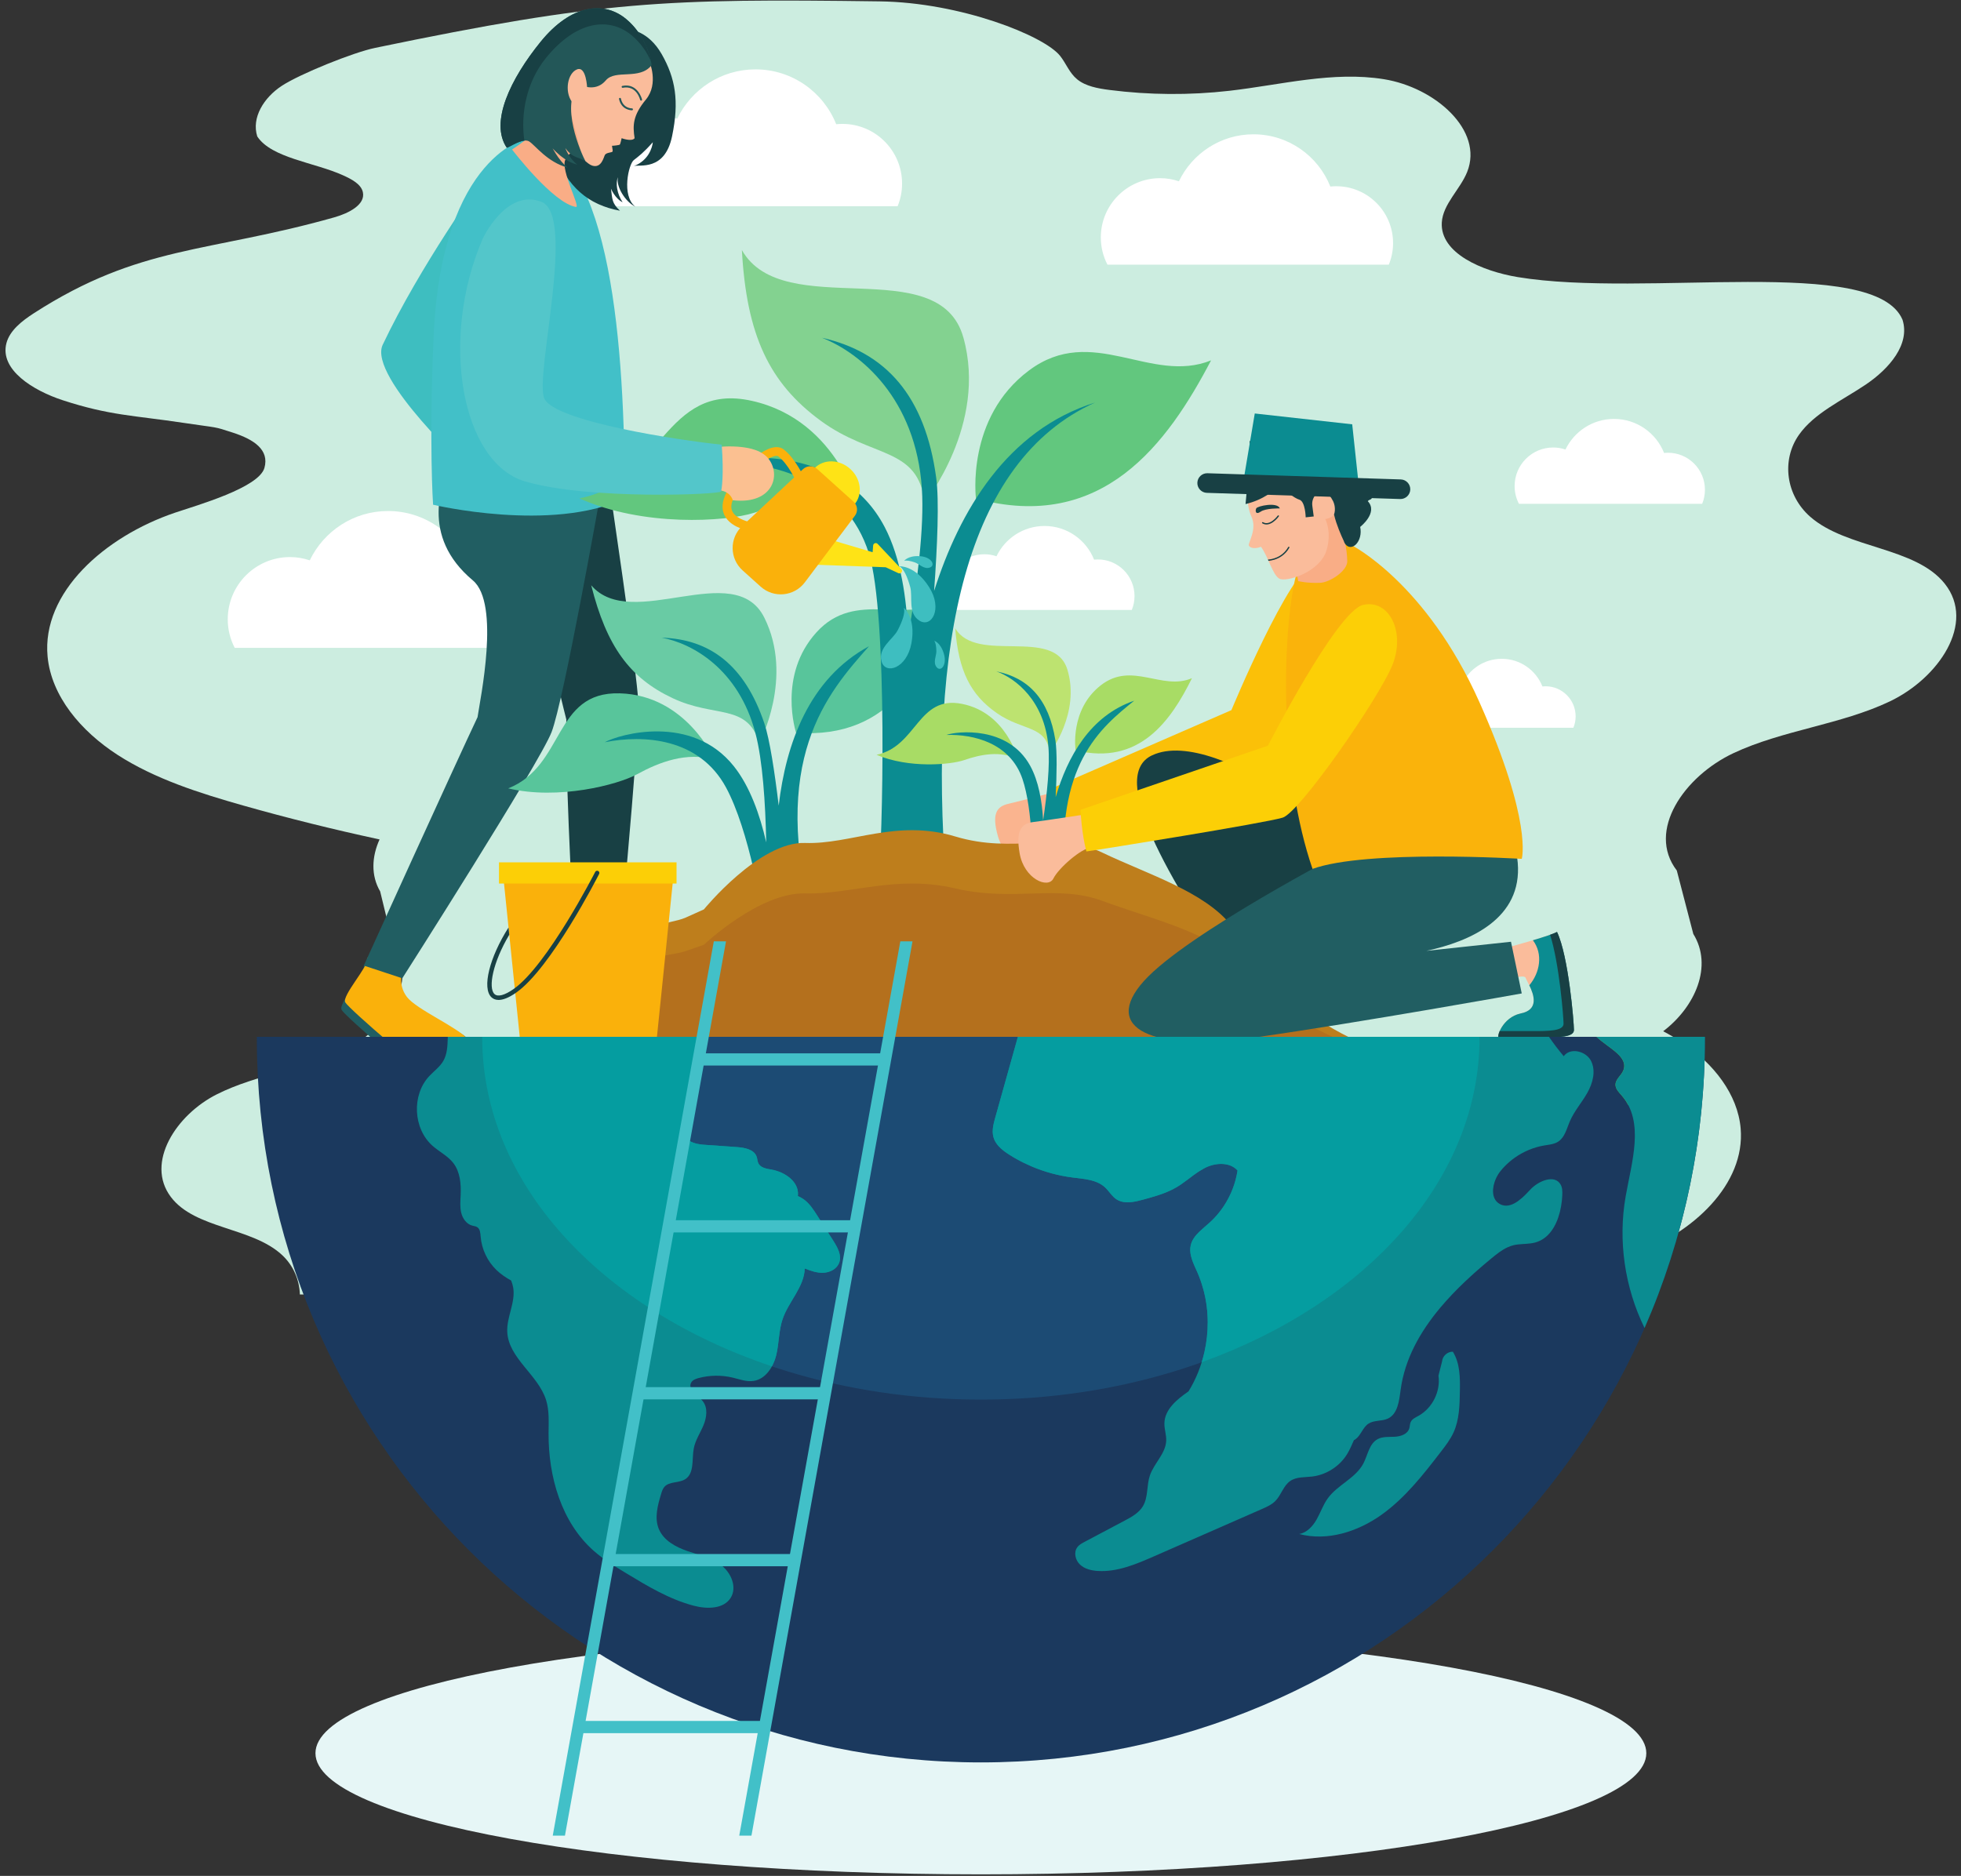 <svg width="555" height="531" viewBox="0 0 555 531" fill="none" xmlns="http://www.w3.org/2000/svg">
<rect x="0" y="0" width="555" height="531" fill="#333333" stroke="none"/>
<g id="Image">
<g id="g10">
<g id="g12">
<path id="path16" d="M84.87 366.417L449.568 366.417C449.441 365.578 449.472 364.719 449.705 363.859C451.029 358.956 457.362 356.87 462.619 354.986C479.152 349.055 493.992 335.199 492.64 319.42C491.811 309.736 484.979 301.105 476.326 295.244C474.529 294.027 472.643 292.935 470.713 291.907C479.777 285.02 484.856 273.437 479.238 264.363L474.564 246.404C465.933 235.132 476.722 219.717 490.592 213.193C504.462 206.67 521.014 205.131 534.842 198.544C548.669 191.956 559.267 176.391 550.418 165.24C542.087 154.744 522.719 155.369 512.334 146.279C505.46 140.264 504.086 130.266 509.142 123.075C513.487 116.896 521.418 113.331 528.059 108.848C534.7 104.365 540.659 97.436 538.441 90.494C530.608 72.097 465.72 84.417 429.546 78.432C419.457 76.762 407.556 71.68 408.056 62.989C408.358 57.769 413.26 53.623 415.237 48.672C419.949 36.867 406.146 24.759 391.688 22.42C377.229 20.08 362.535 24.03 347.948 25.698C336.705 26.983 325.246 26.904 314.029 25.466C310.729 25.043 307.248 24.416 304.855 22.449C302.649 20.635 301.746 17.99 300.038 15.826C295.547 10.141 271.962 0.694 248.961 0.388C188.316 -0.419 170.421 0.215 106.193 13.546C99.911 14.85 84.87 20.94 79.755 24.292C74.642 27.644 71.13 33.337 72.813 38.624C76.831 44.759 88.993 45.953 97.082 49.62C99.511 50.718 102.203 52.113 102.7 54.405C103.469 57.949 98.663 60.375 94.627 61.517C58.79 71.656 39.673 69.275 9.605 88.647C6.164 90.865 2.754 93.566 1.817 97.141C-0.149 104.643 9.332 110.544 17.802 113.305C31.076 117.634 37.853 117.577 51.92 119.691C62.13 121.225 60.154 120.588 65.974 122.485C71.793 124.383 76.28 127.293 74.843 132.431C73.269 138.06 55.918 142.962 49.574 145.109C29.62 151.86 11.753 167.727 13.469 185.862C14.522 196.992 22.823 206.934 33.315 213.7C43.806 220.466 56.368 224.485 68.876 228.026C81.58 231.623 94.442 234.813 107.424 237.61C105.231 242.446 104.919 247.762 107.597 252.335L111.395 267.954C118.495 277.74 109.512 291.187 98.013 296.9C86.513 302.615 72.815 303.997 61.351 309.767C49.887 315.537 41.061 329.113 48.341 338.795C55.194 347.908 71.221 347.312 79.778 355.196C83.007 358.169 84.747 362.274 84.87 366.417" fill="#CCEDE0"/>
<path id="path18" d="M335.565 74.91L393.061 74.91C393.834 73.028 394.265 70.969 394.265 68.808C394.265 59.919 387.064 52.715 378.182 52.715C377.616 52.715 377.06 52.745 376.511 52.801C373.066 44.143 364.63 38.017 354.751 38.017C345.449 38.017 337.435 43.454 333.653 51.312C331.976 50.75 330.187 50.433 328.321 50.433C319.058 50.433 311.55 57.946 311.55 67.213C311.55 69.99 312.233 72.603 313.428 74.91H335.565" fill="white"/>
<path id="path20" d="M283.258 172.664H320.317C320.814 171.451 321.093 170.124 321.093 168.731C321.093 163.001 316.452 158.358 310.725 158.358C310.361 158.358 310.003 158.378 309.648 158.414C307.429 152.833 301.992 148.884 295.624 148.884C289.628 148.884 284.464 152.389 282.025 157.454C280.944 157.092 279.791 156.887 278.588 156.887C272.617 156.887 267.777 161.729 267.777 167.702C267.777 169.493 268.219 171.177 268.989 172.664H283.258Z" fill="white"/>
<path id="path22" d="M193.666 58.378L254.042 58.378C254.852 56.402 255.305 54.241 255.305 51.971C255.305 42.637 247.744 35.071 238.415 35.071C237.823 35.071 237.238 35.103 236.661 35.162C233.044 26.071 224.187 19.637 213.811 19.637C204.043 19.637 195.631 25.347 191.658 33.599C189.897 33.009 188.018 32.674 186.06 32.674C176.332 32.674 168.447 40.564 168.447 50.296C168.447 53.212 169.167 55.956 170.421 58.378H193.666" fill="white"/>
<path id="path24" d="M89.676 183.39H150.052C150.862 181.412 151.317 179.252 151.317 176.982C151.317 167.649 143.754 160.083 134.425 160.083C133.833 160.083 133.248 160.114 132.672 160.175C129.054 151.083 120.196 144.649 109.822 144.649C100.054 144.649 91.64 150.359 87.668 158.611C85.907 158.019 84.028 157.686 82.069 157.686C72.342 157.686 64.457 165.576 64.457 175.308C64.457 178.224 65.177 180.968 66.43 183.39H89.676Z" fill="white"/>
<path id="path26" d="M444.303 142.609H481.747C482.251 141.382 482.532 140.042 482.532 138.635C482.532 132.846 477.842 128.154 472.057 128.154C471.69 128.154 471.327 128.174 470.968 128.21C468.726 122.572 463.233 118.582 456.797 118.582C450.74 118.582 445.521 122.123 443.058 127.24C441.966 126.874 440.801 126.668 439.587 126.668C433.553 126.668 428.663 131.56 428.663 137.596C428.663 139.404 429.11 141.106 429.887 142.609H444.303" fill="white"/>
<path id="path28" d="M414.867 206.007H445.296C445.707 205.011 445.935 203.921 445.935 202.778C445.935 198.073 442.123 194.259 437.42 194.259C437.122 194.259 436.828 194.275 436.537 194.306C434.714 189.723 430.249 186.481 425.02 186.481C420.096 186.481 415.856 189.359 413.854 193.517C412.966 193.22 412.019 193.051 411.031 193.051C406.128 193.051 402.155 197.028 402.155 201.934C402.155 203.403 402.517 204.787 403.149 206.007H414.867" fill="white"/>
<path id="path30" d="M465.938 496.266C465.938 515.205 381.62 530.556 277.609 530.556C173.598 530.556 89.28 515.205 89.28 496.266C89.28 477.33 173.598 461.979 277.609 461.979C381.62 461.979 465.938 477.33 465.938 496.266Z" fill="#E6F6F6"/>
<path id="path32" d="M112.939 276.844C112.939 276.844 111.369 280.674 114.113 284.302C116.855 287.93 131.201 290.818 133.055 295.057C134.634 298.663 132.324 301.381 126.012 301.07C122.352 300.891 113.94 301.328 109.096 297.224C103.124 292.16 97.328 286.899 96.706 285.892C95.577 284.069 103.265 275.719 102.968 273.501C102.672 271.285 112.939 276.844 112.939 276.844Z" fill="#215E62"/>
<path id="path34" d="M113.975 274.715C113.975 274.715 112.406 278.546 115.148 282.173C117.891 285.801 129.616 290.753 132.563 294.322C134.437 296.591 133.36 299.253 127.048 298.943C123.389 298.762 114.976 299.201 110.133 295.095C104.159 290.032 98.365 284.77 97.741 283.763C96.613 281.94 104.301 273.59 104.004 271.372C103.707 269.157 113.975 274.715 113.975 274.715Z" fill="#FAB10B"/>
<path id="path36" d="M172.794 274.768C172.794 274.768 171.65 278.792 176.498 279.856C181.347 280.919 194.641 283.463 199.195 285.645C203.75 287.825 204.708 292.296 197.897 293.393C191.085 294.49 165.411 294.243 163.182 293.531C160.953 292.817 161.807 283.53 164.056 277.014C164.853 274.706 172.794 274.768 172.794 274.768Z" fill="#FAB10B"/>
<path id="path38" d="M162.505 290.901C164.734 291.613 191.227 291.485 198.038 290.387C200.647 289.968 201.9 289.099 202.202 288.064C203.625 290.198 202.672 292.625 197.897 293.393C191.085 294.49 165.411 294.243 163.182 293.531C162.292 293.245 161.697 292.267 161.937 290.622C162.068 290.795 162.415 290.873 162.505 290.901Z" fill="#215E62"/>
<path id="path40" d="M171.932 133.843C171.932 133.843 180.391 190.505 180.707 199.419C181.023 208.334 174.311 278.599 174.311 278.599L163.156 279.595C163.156 279.595 159.743 217.057 160.278 203.644C159.003 199.047 151.65 165.071 145.364 157.635C139.079 150.198 134.921 142.367 135.165 135.412C135.411 128.457 171.932 133.843 171.932 133.843Z" fill="#184044"/>
<path id="path42" d="M169.655 141.435C169.655 141.435 159.523 198.414 156.104 207.234C152.685 216.055 113.858 276.914 113.858 276.914L102.966 273.323C102.966 273.323 129.063 215.857 135.155 202.999C135.874 197.997 141.658 170.844 133.829 164.291C118.771 151.688 124.954 136.561 128.083 129.88C131.213 123.201 169.655 141.435 169.655 141.435Z" fill="#215E62"/>
<path id="path44" d="M136.274 51.157C136.274 51.157 118.94 75.141 108.287 97.644C104.144 106.823 133.519 133.793 133.519 133.793L136.274 51.157Z" fill="#3EBEC0"/>
<path id="path46" d="M149.508 39.008C149.508 39.008 125.065 43.514 122.74 94.902C121.364 125.296 122.568 142.866 122.568 142.866C122.568 142.866 156.134 150.861 176.824 141.072C176.824 98.705 173.037 43.347 149.508 39.008Z" fill="#42C0C8"/>
<path id="path48" d="M178.122 8.373C178.122 8.373 183.435 8.581 187.288 15.355C191.143 22.13 192.287 28.591 190.205 38.595C188.121 48.6 180.83 46.472 179.372 47.015C183.539 45.472 184.626 41.722 184.758 40.263C182.08 43.285 180.83 44.17 179.372 45.317C177.914 46.464 175.831 55.373 179.789 58.499C176.873 57.041 174.268 52.663 174.893 50.162C174.164 51.83 174.606 54.852 176.208 57.249C174.06 56.208 172.914 53.394 172.914 53.394C173.331 56.416 173.122 57.458 175.466 59.646C166.352 57.98 160.518 52.768 156.978 43.285C153.437 33.801 174.685 8.581 178.122 8.373Z" fill="#184044"/>
<path id="path50" d="M183.747 17.309C183.747 17.309 186.559 23.641 182.81 28.174C179.059 32.707 179.059 35.521 179.606 39.116C178.825 40.21 175.935 39.116 175.935 39.116C175.935 39.116 175.583 40.836 175.389 40.953C175.193 41.069 173.826 41.266 173.201 41.266C173.318 42.281 173.591 42.867 173.201 43.024C172.81 43.181 171.56 43.258 171.208 43.845C170.856 44.431 170.258 47.714 167.602 46.881C164.947 46.046 157.29 37.032 160.103 28.591C162.915 20.15 172.914 14.939 174.268 14.105C175.623 13.271 184.164 16.346 183.747 17.309Z" fill="#FABC9B"/>
<path id="path52" d="M164.296 42.32C164.296 42.32 161.404 42.32 159.999 45.213C158.592 48.105 164.296 58.581 163.046 58.581C156.581 57.626 144.921 42.32 144.921 42.32C144.921 42.32 152.812 37.163 155.389 33.41C157.968 29.659 160.673 28.408 160.673 28.408L164.296 42.32Z" fill="#F9AD86"/>
<path id="path54" d="M178.859 31.221C178.642 31.221 175.879 31.156 175.199 28.036C175.168 27.889 175.261 27.744 175.409 27.712C175.554 27.68 175.7 27.773 175.732 27.919C176.338 30.697 178.751 30.682 178.857 30.676C178.859 30.676 178.861 30.676 178.864 30.676C179.011 30.676 179.132 30.794 179.137 30.942C179.14 31.092 179.022 31.217 178.872 31.221C178.871 31.221 178.866 31.221 178.859 31.221" fill="#235758"/>
<path id="path56" d="M181.442 28.486C181.318 28.486 181.207 28.401 181.177 28.277C181.135 28.105 180.123 24.085 176.26 24.845C176.111 24.877 175.97 24.778 175.941 24.63C175.911 24.483 176.008 24.34 176.155 24.311C180.546 23.451 181.696 28.104 181.708 28.15C181.741 28.297 181.651 28.443 181.505 28.478C181.485 28.483 181.463 28.486 181.442 28.486Z" fill="#235758"/>
<path id="path58" d="M184.424 18.43C184.424 18.43 183.5 10.562 177.164 5.351C170.831 0.14 161.56 1.288 153.02 11.812C144.479 22.337 138.542 34.635 143.437 41.825C144.166 41.722 148.02 38.908 149.791 40.053C151.562 41.201 154.887 45.89 160.673 47.453C157.696 45.074 156.223 41.305 156.132 41.722C159.81 45.741 162.364 46.307 163.42 46.62C161.04 44.848 159.999 41.93 159.999 41.93C161.978 44.639 163.031 44.194 165.681 45.604C164.581 43.598 158.169 29.251 164.135 23.503C165.894 22.172 164.998 24.286 164.998 24.286C164.998 24.286 168.748 25.985 171.456 22.755C174.164 19.525 181.06 22.789 184.424 18.43Z" fill="#235758"/>
<path id="path60" d="M153.02 11.812C161.56 1.287 170.831 0.14 177.164 5.351C182.056 9.373 183.72 14.977 184.225 17.324C183.147 14.929 181.42 12.177 178.68 9.923C172.345 4.713 163.076 5.858 154.535 16.383C148.852 23.387 147.339 32.419 148.402 39.799C146.5 39.998 144.008 41.745 143.437 41.825C138.542 34.635 144.479 22.337 153.02 11.812Z" fill="#184044"/>
<path id="path62" d="M166.17 24.891C166.17 24.891 165.936 18.56 163.28 19.655C160.624 20.749 159.763 25.828 161.796 28.72C162.733 29.502 163.748 28.877 164.686 27.314C165.623 25.752 166.17 24.891 166.17 24.891Z" fill="#FABC9B"/>
<path id="path64" d="M300.482 223.66C300.482 223.66 288.724 226.759 285.341 227.538C281.959 228.318 280.671 230.51 282.443 236.741C284.457 243.822 291.509 245.996 292.696 242.827C293.883 239.658 299.738 233.461 302.312 233.021C304.885 232.581 300.482 223.66 300.482 223.66Z" fill="#FAB48F"/>
<path id="path66" d="M348.517 201.008C348.517 201.008 364.918 161.38 372.153 159.106C379.388 156.832 384.839 165.838 381.746 175.537C378.655 185.235 359.019 219.078 354.34 220.964C349.661 222.848 303.533 234.181 299.721 234.996C297.974 230.077 297.095 223.4 297.095 223.4L348.517 201.008Z" fill="#FBC008"/>
<path id="path68" d="M389.188 243.012C389.188 243.012 345.044 204.906 326.051 213.808C313.586 219.652 330.513 248.414 350.528 277.995C359.386 279.75 389.188 243.012 389.188 243.012Z" fill="#184044"/>
<path id="path70" d="M225.31 207.413C225.31 207.413 219.964 191.217 231.096 178.964C242.227 166.711 256.658 177.038 268.097 169.636C262.445 188.493 252.674 209.408 225.31 207.413Z" fill="#58C59B"/>
<path id="path72" d="M214.919 210.266C214.919 210.266 224.774 191.742 216.309 174.818C207.845 157.893 178.757 179.042 167.326 165.676C171.678 182.956 178.211 191.877 190.306 197.597C202.4 203.317 211.355 198.993 214.919 210.266Z" fill="#69CBA4"/>
<path id="path74" d="M202.196 215.016C202.196 215.016 194.254 196.783 175.397 196.254C156.541 195.724 159.97 216.766 143.834 223.158C158.006 226.526 174.86 222.14 180.286 219.166C186.607 215.703 194.32 212.771 202.196 215.016Z" fill="#58C59B"/>
<path id="path76" d="M245.944 182.925C228.919 192.139 222.42 210.629 220.388 228.038C219.25 218.576 217.839 209.241 216.321 204.74C210.789 188.345 200.969 180.909 187.262 180.502C195.758 182.049 209.005 189.234 213.811 207.552C215.842 215.292 216.626 227.235 216.855 238.447C215.077 230.654 212.232 222.58 207.676 216.872C195.766 201.947 175.237 207.829 171.163 210.103C182.243 207.892 197.913 208.923 205.476 222.898C211.898 234.765 216.063 258.172 216.544 265.493C216.532 265.765 216.521 266.006 216.511 266.23C221.415 267.856 227.243 266.438 230.408 262.539C217.439 214.962 234.208 196.184 245.944 182.925Z" fill="#0B8C91"/>
<path id="path78" d="M276.217 141.146C276.217 141.146 273.286 118.263 291.221 104.861C309.155 91.458 325.658 108.888 342.754 102.008C330.396 125.59 312.038 150.842 276.217 141.146Z" fill="#62C77E"/>
<path id="path80" d="M261.687 142.256C261.687 142.256 279.538 120.2 272.655 95.546C265.772 70.891 221.704 91.479 209.966 70.786C211.296 94.853 217.677 108.383 232.264 119.093C246.85 129.804 259.855 126.369 261.687 142.256Z" fill="#83D290"/>
<path id="path82" d="M243.567 145.284C243.567 145.284 237.717 119.029 212.814 113.469C187.912 107.907 187.049 136.731 163.979 141.06C181.931 149.183 205.438 147.702 213.408 145.151C222.691 142.181 233.688 140.275 243.567 145.284Z" fill="#62C77E"/>
<path id="path84" d="M309.919 113.946C284.94 121.795 271.55 144.672 264.373 167.264C265.296 154.407 265.825 141.648 264.968 135.28C261.842 112.085 250.717 99.682 232.621 95.609C243.504 99.853 259.245 112.806 260.912 138.367C261.617 149.167 259.585 165.228 257.004 180.175C256.648 169.369 254.948 157.917 250.369 149.162C238.395 126.277 209.622 128.796 203.628 130.767C218.908 130.685 239.451 136.092 245.895 156.597C251.369 174.01 249.806 239.682 248.56 249.525C248.475 249.882 248.399 250.201 248.329 250.496C254.421 253.92 262.525 253.536 267.731 249.175C262.755 182.659 273.046 130.544 309.919 113.946Z" fill="#0B8C91"/>
<path id="path86" d="M304.413 212.387C304.413 212.387 302.676 200.938 311.519 194.002C320.363 187.066 328.849 195.62 337.347 191.966C331.423 203.946 322.505 216.835 304.413 212.387Z" fill="#A8DC65"/>
<path id="path88" d="M297.135 213.115C297.135 213.115 305.835 201.837 302.092 189.546C298.35 177.253 276.474 188.101 270.341 177.853C271.291 189.915 274.651 196.631 282.097 201.836C289.542 207.04 296.029 205.164 297.135 213.115" fill="#BDE370"/>
<path id="path90" d="M288.076 214.848C288.076 214.848 284.833 201.739 272.271 199.24C259.708 196.741 259.611 211.217 248.084 213.66C257.189 217.527 268.969 216.508 272.939 215.134C277.563 213.535 283.061 212.449 288.076 214.848Z" fill="#A8DC65"/>
<path id="path92" d="M321.008 198.343C308.565 202.574 302.112 214.212 298.775 225.635C299.088 219.172 299.204 212.762 298.699 209.576C296.86 197.972 291.13 191.877 282.002 190.045C287.512 192.048 295.565 198.364 296.701 211.172C297.18 216.585 296.349 224.669 295.227 232.199C294.922 226.781 293.936 221.053 291.535 216.714C285.257 205.369 270.848 206.971 267.862 208.029C275.53 207.81 285.903 210.282 289.377 220.498C292.328 229.172 292.455 245.315 291.946 250.27C291.907 250.45 291.873 250.61 291.84 250.76C294.939 252.406 299.001 252.119 301.563 249.87C298.287 216.546 311.646 205.883 321.008 198.343Z" fill="#0B8C91"/>
<path id="path94" d="M125.838 301.455C125.838 301.455 162.329 291.362 171.354 275.766C180.379 260.169 189.011 262.005 194.112 259.712C199.213 257.418 199.213 257.418 199.213 257.418C199.213 257.418 214.909 238.151 227.857 238.611C240.806 239.068 253.606 231.729 270.356 236.775C287.107 241.821 299.075 235.17 312.022 241.362C324.971 247.554 340.863 252.372 348.514 262.005C356.166 271.638 364.418 291.565 403.735 301.455C307.314 301.455 125.838 301.455 125.838 301.455Z" fill="#BE7E1C"/>
<path id="path96" d="M125.838 301.455C125.838 301.455 162.329 293.655 171.354 281.604C180.379 269.552 189.011 270.969 194.112 269.197C199.213 267.424 199.213 267.424 199.213 267.424C199.213 267.424 214.909 252.536 227.857 252.891C240.806 253.245 253.606 247.573 270.356 251.472C287.107 255.372 299.075 250.232 312.022 255.017C324.971 259.803 340.863 263.525 348.514 270.969C356.166 278.413 364.418 293.812 403.735 301.455C307.314 301.455 125.838 301.455 125.838 301.455Z" fill="#B4701D"/>
<path id="path98" d="M425.662 268.464C425.662 268.464 438.394 265.058 440.662 263.797C443.94 270.608 445.453 289.46 445.453 291.544C445.453 293.629 441.167 293.629 436.502 293.629C431.839 293.629 424.968 293.629 424.212 293.629C423.456 293.629 425.22 288.012 430.326 286.878C437.553 285.491 432.153 278.049 431.839 276.914C431.523 275.779 428.392 276.914 428.392 276.914L425.662 268.464Z" fill="#FABC9B"/>
<path id="path100" d="M440.662 263.797C439.694 264.336 436.819 265.265 433.841 266.152C436.785 270.055 435.82 275.348 432.82 278.895C434.122 281.546 435.652 285.855 430.326 286.878C425.22 288.012 423.456 293.629 424.212 293.629C424.968 293.629 431.839 293.629 436.502 293.629C441.167 293.629 445.453 293.629 445.453 291.544C445.453 289.46 443.94 270.608 440.662 263.797Z" fill="#0B8C91"/>
<path id="path102" d="M440.662 263.797C440.278 264.011 439.584 264.288 438.711 264.599C441.303 272.685 442.512 287.916 442.512 289.778C442.512 291.863 438.225 291.863 433.56 291.863C430.71 291.863 427.038 291.863 424.44 291.863C424 292.873 423.935 293.629 424.212 293.629C424.968 293.629 431.838 293.629 436.502 293.629C441.167 293.629 445.452 293.629 445.452 291.544C445.452 289.46 443.94 270.608 440.662 263.797Z" fill="#184044"/>
<path id="path104" d="M381.301 240.676C381.301 240.676 335.868 264.218 323.766 277.671C311.665 291.124 325.84 297.816 355.392 293.629C384.945 289.443 430.683 281.202 430.683 281.202L427.637 266.572L385.282 271.133C385.282 271.133 446.125 271.954 425.284 230.585C410.493 219.15 381.301 240.676 381.301 240.676Z" fill="#215E62"/>
<path id="path106" d="M382.39 154.234C382.39 154.234 403.601 164.844 418.729 198.807C433.856 232.772 430.683 243.113 430.683 243.113C430.683 243.113 386.733 240.404 371.471 245.953C362.26 219.216 362.749 181.842 366.458 164.266C370.166 146.69 382.39 154.234 382.39 154.234Z" fill="#FAB30B"/>
<path id="path108" d="M376.818 142.668C376.818 142.668 381.203 151.173 381.301 158.853C381.336 161.609 376.357 164.871 373.603 164.975C369.827 165.118 367.419 164.489 367.419 164.489L366.268 158.789C366.268 158.789 372.649 142.281 376.818 142.668Z" fill="#F9AD86"/>
<path id="path110" d="M352.945 137.135C352.945 137.135 352.566 142.736 354.196 146.28C355.828 149.824 353.212 153.62 353.432 154.402C354.016 155.516 356.108 155.159 356.867 154.757C358.91 157.493 360.163 162.733 362.079 163.801C363.995 164.867 373.61 162.019 375.46 155.679C376.967 150.514 375.087 146.931 375.087 146.931C375.087 146.931 378.142 146.581 377.97 144.099C377.797 141.618 375.42 137.75 372.738 138.844C370.055 139.939 370.588 141.258 370.588 141.258C370.588 141.258 371.632 134.283 367.674 131.781C363.715 129.279 353.437 133.165 352.945 137.135Z" fill="#FABC9B"/>
<path id="path112" d="M370.669 140.44C370.633 140.943 370.588 141.258 370.588 141.258C370.588 141.258 370.454 140.918 370.669 140.44Z" fill="#FABC9B"/>
<path id="path114" d="M387.97 137.159C388.109 136.857 385.842 137.467 385.935 137.159C382.867 137.289 382.535 138.77 381.301 135.924C380.153 133.274 378.57 125.248 377.22 122.891C369.444 124.451 361.689 125.265 353.697 124.817V125.367L354.001 126.577L352.509 142.683C357.476 141.5 360.638 138.924 362.328 137.091C363.451 138.889 366.415 141.05 367.741 141.441C369.452 141.945 369.532 146.438 369.532 146.438L371.811 146.188L371.409 143.165C371.21 141.668 371.871 140.128 373.192 139.4C374.314 138.784 375.882 139.072 377.299 141.869C377.628 142.52 378.095 144.144 377.555 145.639C377.539 145.684 377.575 145.73 377.587 145.777C378.259 148.593 379.589 151.593 380.293 153.079C380.404 153.444 380.552 153.769 380.759 154.03C382.622 156.376 385.797 153.177 384.958 149.146C384.958 149.146 390.146 145.113 387.118 141.87C387.767 140.89 389.023 142.432 387.97 137.159Z" fill="#184044"/>
<path id="path116" d="M360.306 147.779C361.238 147.127 361.89 146.235 361.942 146.164C362.002 146.081 361.982 145.965 361.899 145.904C361.815 145.846 361.699 145.863 361.64 145.947C361.617 145.978 359.414 148.988 357.447 147.81C357.359 147.758 357.245 147.786 357.193 147.875C357.14 147.963 357.168 148.077 357.257 148.13C358.342 148.779 359.445 148.382 360.306 147.779Z" fill="#184044"/>
<path id="path118" d="M364.589 154.849C364.639 154.759 364.753 154.728 364.842 154.778C364.932 154.829 364.962 154.943 364.912 155.032C364.306 156.099 363.548 156.861 362.769 157.406C361.285 158.443 359.73 158.691 359.006 158.75L358.843 158.39C359.724 158.342 362.829 157.948 364.589 154.849Z" fill="#184044"/>
<path id="path120" d="M362.221 143.916C362.221 143.916 358.255 143.806 356.785 144.834C355.314 145.863 355.215 144.535 355.553 143.883C355.892 143.232 361.525 141.999 362.221 143.916Z" fill="#184044"/>
<path id="path122" d="M307.884 230.417C307.884 230.417 295.865 232.267 292.42 232.688C288.975 233.108 287.466 235.154 288.576 241.536C289.837 248.789 296.623 251.689 298.136 248.663C299.647 245.636 306.119 240.087 308.724 239.919C311.329 239.75 307.884 230.417 307.884 230.417Z" fill="#FABC9B"/>
<path id="path124" d="M358.843 211.079C358.843 211.079 378.391 172.905 385.786 171.223C393.181 169.542 397.887 178.959 394.022 188.377C390.156 197.794 367.852 229.939 363.037 231.439C358.221 232.94 311.329 240.507 307.463 241.011C306.119 235.966 305.782 229.24 305.782 229.24L358.843 211.079Z" fill="#FCCF06"/>
<path id="path126" d="M352.127 134.866L355.123 117.041L382.701 120.108L384.417 136.115L352.127 134.866" fill="#0B8C91"/>
<path id="path128" d="M396.273 141.257L341.556 139.505C340.032 139.457 338.825 138.169 338.874 136.642C338.923 135.118 340.209 133.908 341.734 133.957L396.449 135.709C397.974 135.758 399.182 137.046 399.133 138.572C399.085 140.098 397.798 141.306 396.273 141.257Z" fill="#184044"/>
<path id="path130" d="M230.033 159.834L250.672 160.569L254.256 162.238C254.99 162.58 255.656 161.656 255.1 161.067L248.387 153.959C247.949 153.495 247.17 153.769 247.12 154.405L246.969 156.314L234.562 152.624L230.033 159.834Z" fill="#FEE316"/>
<path id="path132" d="M255.807 172.052C255.807 172.052 259.275 174.807 257.956 182.053C256.636 189.297 250.543 191.05 249.49 187.209C248.439 183.367 252.695 181.019 254.054 178.423C255.413 175.824 256.242 173.422 255.807 172.052Z" fill="#3EBEC0"/>
<path id="path134" d="M264.387 181.381C264.387 181.381 266.183 181.821 267.137 185.064C268.092 188.306 266.237 190.243 265.099 188.874C263.96 187.504 265.033 185.689 265.011 184.351C264.99 183.011 264.814 181.859 264.387 181.381Z" fill="#3EBEC0"/>
<path id="path136" d="M255.901 158.774C255.901 158.774 256.923 157.231 260.296 157.43C263.668 157.628 264.862 160.03 263.189 160.639C261.514 161.248 260.172 159.622 258.904 159.19C257.638 158.757 256.494 158.533 255.901 158.774Z" fill="#3EBEC0"/>
<path id="path138" d="M254.554 160.297C254.554 160.297 258.968 159.952 262.934 166.156C266.901 172.361 263.63 177.798 260.244 175.7C256.859 173.604 258.38 168.984 257.606 166.156C256.833 163.328 255.805 161.005 254.554 160.297Z" fill="#3EBEC0"/>
<path id="path140" d="M241.921 142.668C244.219 139.858 243.67 135.467 240.614 132.718C237.559 129.97 233.138 129.89 230.588 132.475L241.921 142.668Z" fill="#FEE316"/>
<path id="path142" d="M215.28 166.054L210.173 161.46C206.455 158.117 206.4 152.303 210.054 148.889L227.292 132.785C228.409 131.741 230.139 131.725 231.276 132.747L241.577 142.012C242.714 143.035 242.882 144.758 241.963 145.98L227.786 164.838C224.78 168.836 218.997 169.398 215.28 166.054Z" fill="#FAB10B"/>
<path id="path144" d="M206.485 147.731C206.063 147.353 205.682 146.923 205.372 146.436C204.409 144.932 204.238 143.178 204.862 141.222C206.626 135.702 213.46 128.304 218.159 126.828C219.995 126.253 221.14 126.713 221.777 127.2C225.117 129.771 227.442 134.954 227.54 135.173L225.267 136.18C225.246 136.131 223.107 131.35 220.265 129.175C220.029 128.993 219.532 129.003 218.903 129.201C215.296 130.333 208.866 136.857 207.229 141.979C206.836 143.211 206.911 144.229 207.46 145.091C208.69 147.011 212.074 147.833 213.275 147.984L212.969 150.452C212.779 150.429 208.927 149.928 206.485 147.731Z" fill="#FAB10B"/>
<path id="path146" d="M201.267 126.728C201.267 126.728 212.638 124.946 216.957 129.257C221.322 133.617 219.313 142.936 207.407 141.608C206.421 138.657 203.268 138.754 202.309 138.577C201.349 138.4 201.267 126.728 201.267 126.728Z" fill="#FBC091"/>
<path id="path148" d="M136.603 67.612C136.603 67.612 143.185 53.311 153.181 57.102C163.179 60.895 151.279 106.196 154.022 112.742C156.765 119.288 192.186 124.634 204.261 125.874C204.897 134.579 204.27 138.21 204.103 139.102C203.935 139.993 166.626 141.572 148.615 136.275C130.605 130.978 124.325 96.027 136.603 67.612Z" fill="#53C6CA"/>
<path id="path150" d="M72.691 293.477C72.691 293.597 72.686 293.719 72.686 293.84C72.686 407.075 164.433 498.871 277.609 498.871C390.785 498.871 482.532 407.075 482.532 293.84C482.532 293.719 482.527 293.597 482.527 293.477L72.691 293.477Z" fill="#1B395E"/>
<path id="path152" d="M136.479 293.477C136.479 293.539 136.477 293.597 136.477 293.659C136.477 350.277 199.664 396.175 277.609 396.175C355.555 396.175 418.742 350.277 418.742 293.659C418.742 293.597 418.739 293.539 418.739 293.477H136.479Z" fill="#1C4B74"/>
<path id="path154" d="M451.832 293.477C455.198 296.682 461.157 299.142 459.372 303.136C458.76 304.502 457.249 305.499 457.217 306.997C457.189 308.237 458.202 309.21 459.015 310.147C459.74 310.98 460.318 311.866 460.805 312.786C463.341 306.561 465.326 300.103 466.779 293.477H451.832Z" fill="#62C331"/>
<path id="path156" d="M408.141 385.335L407.117 389.386C407.753 393.843 405.4 398.579 401.464 400.764C400.616 401.235 399.633 401.666 399.238 402.555C398.988 403.12 399.028 403.77 398.845 404.359C398.348 405.947 396.444 406.596 394.782 406.688C393.122 406.781 391.351 406.576 389.888 407.37C387.489 408.673 387.114 411.887 385.835 414.299C383.624 418.46 378.557 420.298 375.795 424.114C374.482 425.927 373.761 428.092 372.664 430.043C371.567 431.993 369.901 433.84 367.697 434.219C375.643 436.324 384.247 433.57 390.947 428.806C397.646 424.04 402.785 417.441 407.803 410.93C409.135 409.199 410.48 407.449 411.384 405.461C413.004 401.902 413.101 397.866 413.171 393.957C413.242 390.064 413.247 385.92 411.184 382.616C409.684 382.564 408.259 383.838 408.141 385.335Z" fill="#0B8C91"/>
<path id="path158" d="M482.527 293.477H451.832C455.198 296.682 461.157 299.142 459.372 303.136C458.76 304.502 457.248 305.501 457.217 306.997C457.189 308.237 458.202 309.21 459.015 310.147C465.49 317.596 461.804 328.903 460.096 338.624C457.885 351.198 459.825 364.448 465.441 375.907C476.425 350.776 482.532 323.024 482.532 293.841C482.532 293.719 482.529 293.598 482.527 293.477Z" fill="#0B8C91"/>
<path id="path160" d="M443.839 297.904C443.348 298.141 442.913 298.495 442.572 298.978C441.083 297.217 439.689 295.375 438.381 293.477H288.083C285.947 301.099 283.81 308.721 281.675 316.343C281.549 316.793 281.424 317.247 281.312 317.708C281.202 318.168 281.107 318.631 281.042 319.093C281.01 319.326 280.985 319.557 280.971 319.788C280.956 320.019 280.951 320.249 280.958 320.48C280.971 320.94 281.03 321.397 281.152 321.847C281.601 323.512 282.819 324.804 284.218 325.865C284.452 326.042 284.69 326.214 284.931 326.379C285.171 326.542 285.413 326.701 285.656 326.855C286.33 327.284 287.016 327.692 287.711 328.083C289.105 328.862 290.54 329.565 292.011 330.188C295.685 331.743 299.571 332.798 303.53 333.299C305.081 333.496 306.704 333.641 308.242 333.977C308.709 334.08 309.17 334.195 309.616 334.339C309.998 334.464 310.371 334.609 310.733 334.774C311.454 335.106 312.127 335.531 312.727 336.085C313.016 336.351 313.281 336.643 313.538 336.944C314.309 337.849 314.996 338.839 315.984 339.485C317.549 340.509 319.478 340.45 321.368 340.084C321.483 340.06 321.599 340.039 321.714 340.014C322.302 339.89 322.882 339.742 323.445 339.589C326.363 338.793 329.319 337.982 332 336.603C332.382 336.404 332.76 336.196 333.131 335.974C333.479 335.766 333.822 335.546 334.157 335.318C335.363 334.505 336.507 333.592 337.678 332.728C338.045 332.456 338.415 332.192 338.79 331.935C339.018 331.778 339.248 331.629 339.48 331.481C339.878 331.229 340.284 330.991 340.7 330.769C340.866 330.682 341.028 330.585 341.197 330.504C342.659 329.792 344.379 329.392 346.003 329.471C346.817 329.513 347.606 329.671 348.327 329.973C349.049 330.273 349.703 330.716 350.247 331.321C349.716 334.867 348.391 338.285 346.428 341.284C345.643 342.483 344.756 343.616 343.778 344.662C343.288 345.186 342.776 345.689 342.241 346.167C341.336 346.979 340.346 347.774 339.461 348.631C338.318 349.738 337.35 350.956 336.999 352.487C336.774 353.468 336.83 354.447 337.045 355.415C337.118 355.739 337.207 356.062 337.31 356.383C337.719 357.666 338.34 358.929 338.882 360.157C338.884 360.158 338.884 360.158 338.884 360.159C339.236 360.955 339.545 361.768 339.834 362.587C339.916 362.822 339.99 363.06 340.066 363.295C340.27 363.921 340.458 364.55 340.624 365.185C340.685 365.413 340.746 365.64 340.802 365.868C341.223 367.609 341.516 369.381 341.671 371.168C341.679 371.254 341.683 371.342 341.69 371.43C341.758 372.273 341.797 373.119 341.805 373.966C341.807 374.06 341.808 374.154 341.809 374.248C341.817 377.082 341.507 379.921 340.884 382.688C339.995 386.628 338.488 390.427 336.365 393.853C333.094 396.105 329.617 398.96 329.546 402.892C329.516 404.542 330.125 406.16 330.059 407.81C329.911 411.487 326.58 414.215 325.421 417.708C324.488 420.522 324.991 423.785 323.476 426.334C322.334 428.256 320.262 429.392 318.286 430.438C314.525 432.432 310.762 434.424 307 436.418C306.223 436.829 305.419 437.262 304.896 437.968C303.816 439.422 304.342 441.635 305.661 442.877C306.98 444.117 308.864 444.563 310.671 444.677C316.219 445.027 321.557 442.75 326.649 440.517C331.362 438.451 336.075 436.385 340.787 434.319C346.221 431.938 351.655 429.556 357.087 427.174C358.485 426.563 359.919 425.925 360.983 424.833C362.63 423.141 363.233 420.522 365.182 419.194C366.934 418 369.237 418.202 371.343 417.953C375.399 417.473 379.178 415.037 381.296 411.542C382.04 410.316 382.59 408.969 383.187 407.656C383.355 407.563 383.523 407.47 383.68 407.352C385.205 406.205 385.71 404.021 387.308 402.978C388.903 401.938 391.074 402.361 392.796 401.549C395.603 400.226 395.99 396.497 396.403 393.419C397.579 384.661 401.918 376.963 407.645 370.135C408.662 368.924 409.726 367.74 410.821 366.581C410.893 366.506 410.961 366.427 411.034 366.351C411.457 365.907 411.889 365.471 412.32 365.035C412.536 364.816 412.751 364.596 412.968 364.38C413.36 363.991 413.759 363.606 414.156 363.224C414.429 362.962 414.703 362.701 414.977 362.442C415.345 362.094 415.716 361.75 416.089 361.408C416.416 361.108 416.744 360.812 417.074 360.516C417.407 360.216 417.74 359.916 418.075 359.622C418.487 359.258 418.902 358.901 419.318 358.543C419.579 358.317 419.84 358.089 420.104 357.865C420.792 357.282 421.48 356.705 422.172 356.137C422.874 355.558 423.592 354.977 424.34 354.447C425.087 353.917 425.862 353.437 426.683 353.061C427.23 352.811 427.796 352.606 428.385 352.463C428.797 352.364 429.214 352.304 429.632 352.252C431.255 352.061 432.925 352.135 434.503 351.702C438.27 350.664 440.422 347.13 441.439 343.198C441.462 343.107 441.484 343.017 441.506 342.927C441.74 341.974 441.908 341.001 442.016 340.038C442.029 339.927 442.041 339.818 442.051 339.708C442.099 339.235 442.136 338.762 442.155 338.297C442.165 338.042 442.173 337.782 442.17 337.523C442.168 337.264 442.156 337.005 442.125 336.75C442.066 336.241 441.94 335.748 441.688 335.303C440.012 332.338 435.401 334.24 433.093 336.742C432.372 337.523 431.568 338.37 430.713 339.117C430.368 339.416 430.018 339.698 429.661 339.955C429.48 340.084 429.301 340.206 429.118 340.32C427.662 341.232 426.115 341.64 424.592 340.878C423.79 340.476 423.25 339.864 422.928 339.128C422.849 338.945 422.782 338.753 422.728 338.554C422.62 338.158 422.564 337.737 422.554 337.3C422.547 337.083 422.554 336.861 422.571 336.637C422.623 335.964 422.769 335.27 422.992 334.592C423.066 334.367 423.15 334.142 423.24 333.921C423.602 333.036 424.089 332.2 424.654 331.5C425.423 330.545 426.283 329.663 427.215 328.865C427.681 328.466 428.164 328.088 428.664 327.732C431.163 325.954 434.063 324.734 437.088 324.23C438.082 324.064 439.119 323.962 440.055 323.617C440.367 323.503 440.666 323.361 440.952 323.183C441.667 322.728 442.19 322.098 442.612 321.375C443.174 320.414 443.555 319.29 443.968 318.215C444.072 317.945 444.178 317.68 444.289 317.419C445.527 314.518 447.678 312.108 449.233 309.361C449.427 309.019 449.613 308.664 449.783 308.302C450.469 306.851 450.946 305.265 451 303.711C451.039 302.546 450.841 301.398 450.314 300.338C449.173 298.043 445.973 296.877 443.839 297.904Z" fill="#0B8C91"/>
<path id="path162" d="M281.312 317.708C281.202 318.168 281.107 318.631 281.042 319.093C281.01 319.326 280.985 319.557 280.971 319.788C280.956 320.019 280.951 320.249 280.958 320.48C280.971 320.94 281.03 321.397 281.152 321.847C281.601 323.512 282.819 324.804 284.218 325.865C284.452 326.042 284.69 326.214 284.931 326.379C285.171 326.542 285.413 326.701 285.656 326.855C286.33 327.284 287.016 327.692 287.711 328.083C289.105 328.862 290.54 329.565 292.011 330.188C295.685 331.743 299.571 332.798 303.53 333.299C305.081 333.496 306.704 333.641 308.242 333.977C308.709 334.08 309.17 334.195 309.616 334.34C309.998 334.464 310.371 334.609 310.733 334.774C311.454 335.106 312.127 335.531 312.727 336.085C313.016 336.351 313.281 336.643 313.538 336.944C314.309 337.849 314.996 338.839 315.984 339.485C317.549 340.509 319.478 340.45 321.368 340.084C321.483 340.06 321.599 340.039 321.714 340.014C322.302 339.89 322.882 339.742 323.445 339.589C326.363 338.794 329.319 337.982 332 336.603C332.382 336.404 332.759 336.196 333.131 335.974C333.479 335.766 333.822 335.546 334.157 335.318C335.363 334.505 336.507 333.592 337.678 332.728C338.045 332.456 338.415 332.192 338.79 331.935C339.018 331.778 339.248 331.629 339.48 331.481C339.878 331.229 340.284 330.991 340.7 330.769C340.866 330.682 341.028 330.585 341.197 330.504C342.659 329.792 344.379 329.392 346.003 329.471C346.817 329.513 347.606 329.671 348.327 329.973C349.049 330.273 349.703 330.716 350.247 331.321C349.716 334.867 348.391 338.285 346.428 341.284C345.643 342.484 344.756 343.616 343.778 344.662C343.288 345.186 342.776 345.69 342.241 346.167C341.336 346.979 340.346 347.774 339.461 348.631C338.318 349.738 337.35 350.956 336.999 352.487C336.774 353.468 336.83 354.447 337.045 355.415C337.118 355.739 337.207 356.062 337.31 356.383C337.719 357.666 338.34 358.929 338.882 360.157C338.884 360.158 338.884 360.158 338.884 360.159C339.236 360.955 339.545 361.768 339.834 362.587C339.916 362.822 339.99 363.06 340.066 363.295C340.27 363.921 340.458 364.55 340.624 365.185C340.685 365.413 340.746 365.64 340.801 365.868C341.223 367.609 341.516 369.381 341.671 371.168C341.679 371.254 341.683 371.342 341.69 371.43C341.758 372.273 341.797 373.119 341.805 373.966C341.807 374.06 341.808 374.154 341.809 374.248C341.817 377.082 341.507 379.921 340.884 382.688C340.665 383.665 340.405 384.635 340.107 385.591C386.699 368.847 418.742 333.975 418.742 293.659C418.742 293.597 418.739 293.539 418.739 293.477H288.083C285.947 301.099 283.81 308.721 281.675 316.343C281.549 316.793 281.424 317.249 281.312 317.708Z" fill="#059DA0"/>
<path id="path164" d="M231.311 344.1C230.216 342.381 229.081 340.617 227.414 339.444C226.905 339.087 226.359 338.799 225.793 338.549C225.811 338.416 225.833 338.284 225.841 338.148C226.042 334.399 222.074 331.727 218.38 331.075C216.959 330.823 215.265 330.582 214.635 329.285C214.358 328.716 214.362 328.052 214.16 327.452C213.462 325.358 210.785 324.854 208.584 324.698C205.402 324.471 202.22 324.245 199.037 324.02C196.753 323.857 193.785 323.015 193.77 320.724C193.761 319.257 195.074 318.18 195.811 316.912C197.609 313.819 195.873 309.914 196.181 306.35C196.552 302.055 199.925 298.291 199.621 293.991C199.608 293.816 199.568 293.648 199.543 293.477H126.735C126.731 293.628 126.727 293.778 126.722 293.927C126.653 296.124 126.557 298.421 125.456 300.323C124.476 302.015 122.816 303.184 121.479 304.612C116.456 309.984 116.927 319.518 122.454 324.366C124.374 326.05 126.776 327.216 128.324 329.245C130.231 331.744 130.511 335.111 130.374 338.254C130.301 339.926 130.136 341.627 130.526 343.255C130.915 344.883 132 346.467 133.611 346.913C134.1 347.049 134.632 347.082 135.058 347.356C135.887 347.89 135.954 349.048 136.033 350.033C136.316 353.587 137.941 357.021 140.508 359.493C141.744 360.683 143.166 361.637 144.667 362.473C144.923 363.126 145.13 363.794 145.247 364.492C145.94 368.654 143.386 372.743 143.562 376.96C143.877 384.468 152.285 389.102 154.543 396.27C155.496 399.298 155.271 402.549 155.256 405.724C155.195 417.984 158.864 430.905 168.064 439.004C170.829 441.44 173.997 443.363 177.147 445.271C183.267 448.981 189.497 452.739 196.423 454.538C200.109 455.495 204.819 455.489 206.819 452.245C208.654 449.268 206.926 445.185 204.144 443.065C201.363 440.946 197.821 440.185 194.519 439.036C191.217 437.887 187.814 436.044 186.467 432.818C185.155 429.678 186.131 426.102 187.117 422.848C187.326 422.159 187.546 421.448 188.013 420.901C189.405 419.272 192.135 419.86 193.938 418.704C196.572 417.017 195.768 413.069 196.351 409.994C196.796 407.653 198.191 405.622 199.105 403.422C200.019 401.222 200.38 398.484 198.898 396.618C197.505 394.86 194.52 393.288 195.627 391.334C196.033 390.618 196.886 390.298 197.681 390.085C200.818 389.242 204.166 389.193 207.327 389.942C209.295 390.41 211.276 391.187 213.278 390.887C216.681 390.377 218.884 386.928 219.691 383.58C220.498 380.233 220.384 376.686 221.483 373.423C223.166 368.424 227.604 364.329 227.762 359.057C229.48 359.741 231.281 360.372 233.127 360.268C234.973 360.163 236.883 359.152 237.516 357.414C238.278 355.329 237.039 353.096 235.847 351.224C234.335 348.85 232.823 346.476 231.311 344.1Z" fill="#0B8C91"/>
<path id="path166" d="M218.457 386.755C219.006 385.751 219.429 384.665 219.691 383.58C220.498 380.233 220.384 376.686 221.483 373.423C223.166 368.424 227.604 364.329 227.762 359.057C229.48 359.741 231.281 360.372 233.127 360.268C234.973 360.163 236.883 359.152 237.516 357.414C238.278 355.329 237.039 353.096 235.847 351.224C234.335 348.85 232.823 346.476 231.311 344.1C230.216 342.381 229.081 340.617 227.414 339.444C226.905 339.087 226.359 338.799 225.793 338.549C225.811 338.416 225.833 338.284 225.841 338.148C226.042 334.399 222.074 331.727 218.38 331.075C216.959 330.823 215.265 330.582 214.635 329.285C214.358 328.716 214.362 328.052 214.16 327.452C213.462 325.358 210.785 324.854 208.584 324.698C205.402 324.471 202.22 324.245 199.037 324.02C196.753 323.857 193.785 323.015 193.77 320.724C193.761 319.257 195.074 318.18 195.81 316.912C197.609 313.819 195.873 309.914 196.181 306.35C196.552 302.055 199.925 298.291 199.621 293.991C199.608 293.816 199.568 293.648 199.543 293.477H136.479C136.479 293.539 136.477 293.598 136.477 293.659C136.477 334.933 170.06 370.503 218.457 386.755" fill="#059DA0"/>
<path id="path168" d="M185.932 293.477H147.094L142.084 244.595H190.941L185.932 293.477Z" fill="#FAB10B"/>
<path id="path170" d="M191.473 250.098H141.224V244.094H191.473V250.098Z" fill="#FCCF06"/>
<path id="path172" d="M169.293 246.537C168.983 246.378 168.607 246.503 168.452 246.811C168.318 247.075 154.938 273.212 145.398 279.926C142.807 281.749 140.868 282.259 139.938 281.367C138.118 279.622 139.451 272.475 144.128 264.591L143.923 262.536C138.508 271.036 136.375 279.686 139.071 282.271C139.517 282.699 140.171 283.046 141.115 283.046C142.282 283.046 143.898 282.515 146.118 280.952C155.911 274.059 169.014 248.465 169.568 247.379C169.724 247.071 169.602 246.694 169.293 246.537Z" fill="#184044"/>
<path id="path174" d="M159.89 519.598H156.438L202.022 266.464H205.473L159.89 519.598Z" fill="#42C0C8"/>
<path id="path176" d="M212.675 519.598H209.224L254.807 266.464H258.258L212.675 519.598Z" fill="#42C0C8"/>
<path id="path178" d="M250.204 301.613H197.417L198.039 298.158H250.825L250.204 301.613Z" fill="#42C0C8"/>
<path id="path180" d="M241.695 348.856H188.91L189.532 345.403H242.318L241.695 348.856Z" fill="#42C0C8"/>
<path id="path182" d="M233.188 396.101H180.403L181.024 392.646H233.81L233.188 396.101Z" fill="#42C0C8"/>
<path id="path184" d="M224.681 443.344H171.895L172.517 439.89H225.302L224.681 443.344Z" fill="#42C0C8"/>
<path id="path186" d="M216.173 490.587H163.388L164.01 487.134H216.795L216.173 490.587Z" fill="#42C0C8"/>
</g>
</g>
</g>
</svg>
